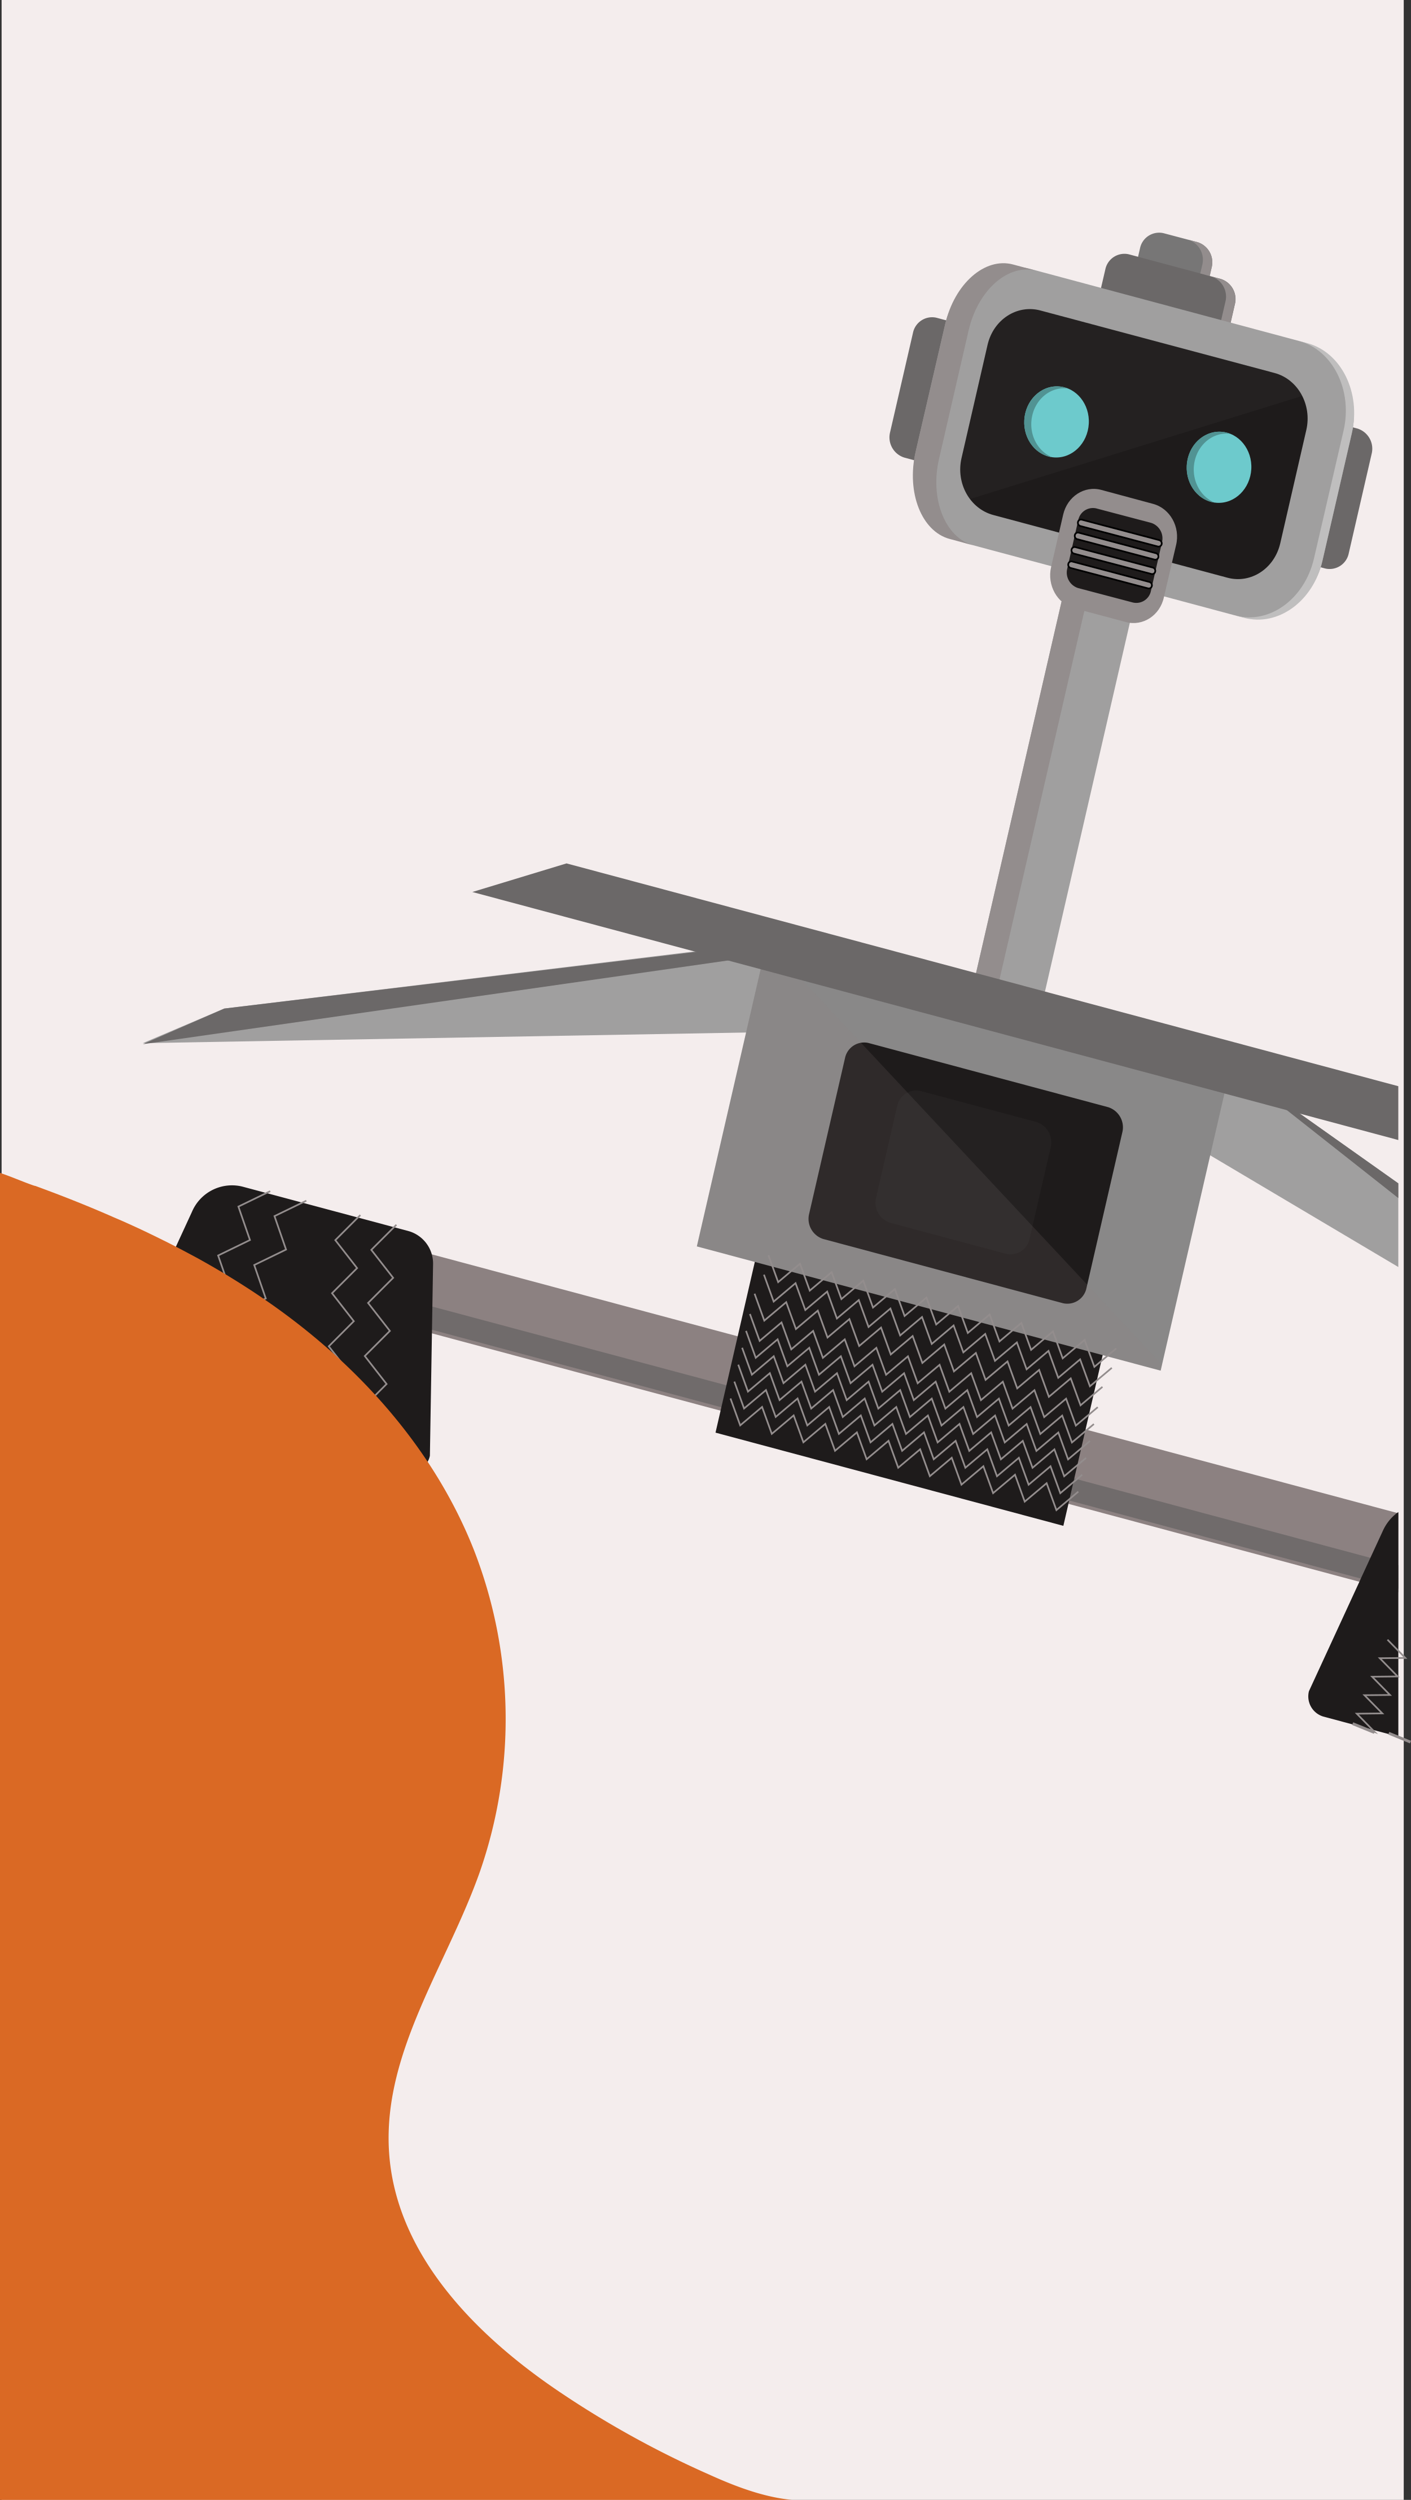 <svg xmlns="http://www.w3.org/2000/svg" viewBox="0 0 361.27 640"><rect x="0" y="0" width="361.27" height="640" fill="#333333" stroke="none"/><defs><style>.cls-1{fill:#f4eded;}.cls-2{fill:#a09f9f;}.cls-10,.cls-3{fill:#6b6868;}.cls-4,.cls-9{fill:#8c8181;}.cls-5{fill:#706b6b;}.cls-6{fill:#1e1b1b;}.cls-7{fill:#898888;}.cls-16,.cls-8{fill:#938d8d;}.cls-9{opacity:0.15;}.cls-10{opacity:0.08;}.cls-11{fill:none;stroke:#938d8d;}.cls-11,.cls-16{stroke-miterlimit:10;stroke-width:0.43px;}.cls-12{fill:#777676;}.cls-13{fill:#6dcacc;}.cls-14{fill:#519393;}.cls-15{fill:#bfbebe;}.cls-16{stroke:#000;}.cls-17{fill:#da6924;}</style></defs><title>Background-mobileCCR</title><g id="Camada_2" data-name="Camada 2"><g id="Camada_6" data-name="Camada 6"><rect class="cls-1" x="0.41" width="359" height="640"/><polygon class="cls-2" points="358.02 302.95 358.02 324.37 309.86 295.78 304.44 292.56 311.19 279.32 312.56 276.63 312.57 276.61 314.7 272.45 314.76 272.31 315.1 272.55 315.19 272.62 332.84 285.11 358.02 302.95"/><polygon class="cls-3" points="358.02 302.95 358.02 306.72 329.5 284.22 315.13 272.88 314.95 272.75 312.57 276.61 312.56 276.63 314.7 272.45 314.76 272.31 315.1 272.55 315.19 272.62 332.84 285.11 358.02 302.95"/><polygon class="cls-2" points="198.56 264.2 36.56 267.06 57.42 258.2 198.21 241.1 198.56 264.2"/><polygon class="cls-3" points="57.42 258.2 36.58 267.32 196.46 244.45 203.57 243.14 197.15 241.42 57.42 258.2"/><polygon class="cls-4" points="358.02 387.41 358.02 407.62 348.05 404.95 273.56 385 184.49 361.15 110.58 341.35 97 337.71 95.43 337.29 97.6 327.85 99.81 318.25 110.52 321.12 188.88 342.11 277.94 365.96 357.7 387.33 358.02 387.41"/><polygon class="cls-5" points="350.87 398.82 358.02 400.73 358.02 406.71 348.42 404.13 273.76 384.14 184.69 360.28 110.6 340.44 98.84 337.29 100.13 331.66 110.7 334.5 185.99 354.65 275.06 378.51 350.87 398.82"/><polygon class="cls-6" points="183.2 366.77 272.26 390.63 290.5 311.44 201.43 287.59 183.2 366.77"/><polygon class="cls-2" points="257.29 298.42 239.64 293.69 274.81 140.95 292.46 145.67 257.29 298.42"/><polygon class="cls-7" points="315.2 272.58 297.17 350.9 178.42 319.09 196.45 240.78 315.2 272.58"/><polygon class="cls-8" points="289.79 103.61 254.62 256.36 248.61 254.75 283.77 102 289.79 103.61"/><path class="cls-6" d="M272.18,333.64,210.8,317.2a5.4,5.4,0,0,1-3.62-6.48l9.17-39.81a5,5,0,0,1,6-3.9l61.38,16.44a5.41,5.41,0,0,1,3.62,6.48l-9.17,39.81A5,5,0,0,1,272.18,333.64Z"/><polygon class="cls-9" points="297.52 349.37 297.17 350.9 178.42 319.09 196.35 241.2 297.52 349.37"/><path class="cls-10" d="M257.63,321l-29.69-7.95a5.4,5.4,0,0,1-3.62-6.48l5.38-23.36a5,5,0,0,1,6-3.91l29.69,7.95a5.43,5.43,0,0,1,3.62,6.49l-5.38,23.36A5,5,0,0,1,257.63,321Z"/><polygon class="cls-3" points="358.02 278.08 358.02 291.86 332.84 285.11 329.5 284.22 313.51 279.94 311.19 279.32 264.56 266.83 246.91 262.1 205.53 251.02 198.33 249.09 194.76 248.13 186.4 245.89 178.21 243.7 177.77 243.58 120.94 228.36 145.05 221.04 249.9 249.12 249.9 249.12 255.92 250.73 267.55 253.85 358.02 278.08"/><polyline class="cls-11" points="196.75 321.35 199.24 328.24 204.84 323.52 207.33 330.41 212.93 325.69 215.43 332.58 221.03 327.86 223.52 334.75 229.12 330.02 231.61 336.91 237.21 332.19 239.7 339.08 245.31 334.36 247.8 341.25 253.4 336.52 255.9 343.42 261.5 338.69 264 345.58 269.6 340.86 272.09 347.75 277.7 343.03 280.2 349.93 285.81 345.21"/><polyline class="cls-11" points="195.6 326.33 198.09 333.22 203.69 328.5 206.19 335.38 211.79 330.66 214.28 337.55 219.88 332.83 222.38 339.72 227.98 335 230.47 341.89 236.07 337.17 238.56 344.06 244.16 339.33 246.65 346.22 252.25 341.5 254.75 348.39 260.36 343.67 262.85 350.56 268.45 345.84 270.95 352.73 276.55 348.01 279.06 354.9 284.67 350.18"/><polyline class="cls-11" points="193.2 331.2 195.69 338.09 201.3 333.37 203.79 340.25 209.39 335.53 211.88 342.42 217.48 337.7 219.98 344.59 225.58 339.87 228.07 346.76 233.67 342.04 236.16 348.93 241.76 344.2 244.25 351.09 249.86 346.37 252.35 353.26 257.96 348.54 260.45 355.43 266.06 350.71 268.55 357.6 274.15 352.88 276.66 359.77 282.27 355.05"/><polyline class="cls-11" points="192.01 336.39 194.5 343.28 200.1 338.56 202.59 345.45 208.19 340.73 210.69 347.62 216.29 342.89 218.78 349.78 224.38 345.06 226.87 351.95 232.47 347.23 234.96 354.12 240.57 349.4 243.06 356.29 248.66 351.56 251.16 358.45 256.76 353.73 259.25 360.62 264.86 355.9 267.35 362.79 272.96 358.07 275.46 364.96 281.07 360.25"/><polyline class="cls-11" points="191.01 340.72 193.5 347.61 199.1 342.88 201.59 349.77 207.2 345.05 209.69 351.94 215.29 347.22 217.78 354.11 223.39 349.39 225.88 356.28 231.48 351.56 233.97 358.44 239.57 353.72 242.06 360.61 247.66 355.89 250.16 362.78 255.76 358.06 258.26 364.95 263.86 360.23 266.36 367.12 271.96 362.4 274.46 369.29 280.08 364.57"/><polyline class="cls-11" points="190.01 345.04 192.51 351.93 198.11 347.21 200.6 354.1 206.2 349.38 208.69 356.27 214.3 351.55 216.79 358.44 222.39 353.71 224.88 360.6 230.48 355.88 232.97 362.77 238.57 358.05 241.06 364.94 246.67 360.22 249.16 367.11 254.77 362.39 257.26 369.28 262.87 364.56 265.36 371.45 270.97 366.73 273.47 373.62 279.08 368.9"/><polyline class="cls-11" points="189.02 349.37 191.51 356.26 197.11 351.54 199.6 358.43 205.21 353.71 207.7 360.6 213.3 355.87 215.79 362.76 221.4 358.04 223.88 364.93 229.48 360.21 231.97 367.1 237.58 362.38 240.07 369.27 245.67 364.54 248.17 371.44 253.77 366.71 256.27 373.6 261.87 368.88 264.37 375.77 269.97 371.05 272.47 377.94 278.08 373.23"/><polyline class="cls-11" points="188.02 353.7 190.51 360.59 196.12 355.87 198.61 362.75 204.21 358.03 206.7 364.92 212.3 360.2 214.79 367.09 220.4 362.37 222.89 369.26 228.49 364.54 230.98 371.43 236.58 366.7 239.07 373.59 244.68 368.87 247.17 375.76 252.78 371.04 255.27 377.93 260.87 373.21 263.37 380.1 268.97 375.38 271.48 382.27 277.09 377.55"/><polyline class="cls-11" points="187.03 358.02 189.52 364.91 195.12 360.19 197.61 367.08 203.21 362.36 205.7 369.25 211.31 364.53 213.8 371.42 219.4 366.7 221.89 373.58 227.49 368.86 229.98 375.75 235.59 371.03 238.08 377.92 243.68 373.2 246.17 380.09 251.78 375.37 254.27 382.26 259.88 377.54 262.37 384.43 267.98 379.71 270.48 386.6 276.09 381.88"/><path class="cls-6" d="M357.7,387.33l.33-.24V444.6l-8.84-2.36-10.43-2.8a5.39,5.39,0,0,1-3.62-6.48l12.91-28,.37-.82,2.45-5.31,3.19-6.91A11.87,11.87,0,0,1,357.7,387.33Z"/><polyline class="cls-11" points="346.28 441.41 351.85 443.67 346.3 441.34 351.88 443.6 346.33 441.27 351.9 443.53 346.36 441.2 351.94 443.46 346.39 441.13 351.96 443.39 347.39 438.72 353.93 438.65 349.35 433.99 355.89 433.93 351.32 429.26 357.85 429.19 353.28 424.52 359.82 424.45 355.25 419.78"/><polyline class="cls-11" points="361.19 445.86 355.63 443.59 361.17 445.92 355.6 443.65 361.14 445.99 355.57 443.72 361.11 446.05 355.55 443.78 361.08 446.12 355.52 443.85"/><path class="cls-6" d="M104.06,376.58l-70.21-18.8a5.4,5.4,0,0,1-3.62-6.48l18.92-41.06a11.13,11.13,0,0,1,12.94-6.45l42.65,11.42a8.65,8.65,0,0,1,6.14,8.62l-.81,48.85A5,5,0,0,1,104.06,376.58Z"/><polyline class="cls-11" points="69.19 304.95 61.04 308.9 64 317.46 55.85 321.42 58.81 329.98 50.66 333.94 53.62 342.49 45.47 346.45 48.42 355.02 40.27 358.99"/><polyline class="cls-11" points="78.43 307.39 70.28 311.34 73.24 319.9 65.09 323.86 68.05 332.42 59.9 336.38 62.85 344.94 54.71 348.9 57.66 357.47 49.51 361.43"/><polyline class="cls-11" points="101.49 313.56 95.07 319.98 100.66 327.14 94.24 333.57 99.82 340.73 93.4 347.16 98.98 354.32 92.57 360.75 98.15 367.93 91.73 374.36"/><polyline class="cls-11" points="92.26 311.07 85.85 317.49 91.43 324.65 85.01 331.08 90.59 338.24 84.18 344.67 89.76 351.83 83.34 358.26 88.92 365.44 82.51 371.87"/><path class="cls-3" d="M244.66,120.65l-13.14-3.51a5.42,5.42,0,0,1-3.62-6.49l5.85-25.41a5,5,0,0,1,6-3.9l13.14,3.52a5.4,5.4,0,0,1,3.62,6.48l-5.85,25.41A5,5,0,0,1,244.66,120.65Z"/><path class="cls-3" d="M339.34,145.55,326.2,142a5.41,5.41,0,0,1-3.61-6.49l5.85-25.41a5,5,0,0,1,6-3.9l13.13,3.52a5.4,5.4,0,0,1,3.62,6.48l-5.85,25.41A5,5,0,0,1,339.34,145.55Z"/><path class="cls-12" d="M289.75,72.83l2.13-9.23a5,5,0,0,1,6-3.91L306.61,62a5.4,5.4,0,0,1,3.62,6.48l-2.13,9.23a5,5,0,0,1-6,3.9l-8.72-2.33A5.42,5.42,0,0,1,289.75,72.83Z"/><path class="cls-3" d="M279.7,83.19,283,69a5,5,0,0,1,6-3.9l23.56,6.31a5.4,5.4,0,0,1,3.62,6.48l-3.26,14.17a5,5,0,0,1-6,3.9l-23.56-6.31A5.4,5.4,0,0,1,279.7,83.19Z"/><path class="cls-8" d="M310.23,68.51l-.5,2.16L307.32,70l.5-2.16a5.41,5.41,0,0,0-3.62-6.49l2.41.65A5.4,5.4,0,0,1,310.23,68.51Z"/><path class="cls-8" d="M316.15,77.91l-3.26,14.17a5,5,0,0,1-6,3.9l-2.41-.64a5,5,0,0,0,6-3.91l3.27-14.17a5.41,5.41,0,0,0-3.62-6.48l2.4.65A5.4,5.4,0,0,1,316.15,77.91Z"/><path class="cls-2" d="M316.82,157.71l-69.26-18.55c-9.64-2.58-15.51-13.1-13.12-23.5L242,83c2.4-10.4,12.15-16.73,21.79-14.15L333,87.4c9.64,2.58,15.51,13.1,13.12,23.49l-7.53,32.67C336.21,154,326.46,160.29,316.82,157.71Z"/><path class="cls-6" d="M314.27,147.9l-59.94-16.05c-6-1.6-9.63-8.13-8.14-14.58l6.67-29c1.49-6.45,7.54-10.39,13.52-8.78l59.95,16c6,1.6,9.62,8.13,8.14,14.58l-6.67,29C326.31,145.57,320.26,149.51,314.27,147.9Z"/><path class="cls-10" d="M333.42,101.36l-85,26.38a12.77,12.77,0,0,1-2.21-10.55l6.68-29c1.48-6.45,7.54-10.38,13.52-8.78l59.94,16.06A11.29,11.29,0,0,1,333.42,101.36Z"/><ellipse class="cls-13" cx="270.53" cy="108.03" rx="9.11" ry="8.27" transform="translate(147.46 372.05) rotate(-86.78)"/><ellipse class="cls-13" cx="312.14" cy="119.63" rx="9.11" ry="8.27" transform="translate(175.15 424.56) rotate(-86.78)"/><path class="cls-14" d="M311,128.67a7.12,7.12,0,0,1-.92-.18c-4.43-1.19-7.11-6.12-6-11s5.63-7.9,10.06-6.71a6.78,6.78,0,0,1,.9.3c-4.12-.58-8.09,2.34-9.14,6.89S307.14,127.1,311,128.67Z"/><path class="cls-14" d="M269.41,117.06a6,6,0,0,1-.92-.18c-4.43-1.18-7.11-6.11-6-11s5.63-7.89,10.06-6.7a7.16,7.16,0,0,1,.89.3c-4.12-.58-8.09,2.33-9.14,6.89S265.52,115.5,269.41,117.06Z"/><path class="cls-8" d="M249.16,139.59l-6-1.61c-7.21-1.93-11.12-11.91-8.73-22.28L242,83c2.39-10.37,10.17-17.22,17.38-15.29l6,1.61c-7.21-1.93-15,4.91-17.38,15.29l-7.54,32.74C238,127.68,242,137.66,249.16,139.59Z"/><path class="cls-15" d="M346.13,110.86l-7.54,32.74c-2.38,10.37-11.38,16.89-20.1,14.56l-2.18-.59C325,159.91,334,153.39,336.42,143L344,110.27c2.39-10.37-2.74-20.67-11.46-23l2.18.58C343.4,90.18,348.52,100.48,346.13,110.86Z"/><path class="cls-8" d="M288.27,159.25,275,155.71c-4.32-1.16-6.95-5.88-5.88-10.54l3.09-13.41c1.07-4.66,5.44-7.5,9.76-6.34L295.24,129c4.32,1.16,7,5.88,5.88,10.54L298,152.91C297,157.57,292.59,160.41,288.27,159.25Z"/><path class="cls-6" d="M273.26,145.57l2.81-12.41a3.84,3.84,0,0,1,4.63-3l14,3.69a4.17,4.17,0,0,1,2.81,5l-2.82,12.4a3.82,3.82,0,0,1-4.62,3l-14-3.69A4.16,4.16,0,0,1,273.26,145.57Z"/><path class="cls-16" d="M276,133.67h0a.79.79,0,0,1,1-.63l19.84,5.24a.87.87,0,0,1,.59,1h0a.8.8,0,0,1-1,.63l-19.84-5.24A.86.86,0,0,1,276,133.67Z"/><path class="cls-16" d="M275.2,137h0a.8.8,0,0,1,1-.63L296,141.63a.87.87,0,0,1,.59,1h0a.8.8,0,0,1-1,.63l-19.84-5.24A.86.86,0,0,1,275.2,137Z"/><path class="cls-16" d="M274.36,140.7h0a.81.81,0,0,1,1-.63l19.84,5.24a.86.86,0,0,1,.58,1h0a.79.79,0,0,1-1,.63L275,141.74A.87.87,0,0,1,274.36,140.7Z"/><path class="cls-16" d="M273.53,144.38h0a.79.79,0,0,1,1-.63L294.33,149a.87.87,0,0,1,.59,1h0a.79.79,0,0,1-1,.63l-19.84-5.23A.87.87,0,0,1,273.53,144.38Z"/><path class="cls-17" d="M202.78,640v0H0V300.27c3,1,5.61,2.19,8.6,3.23l.39.11.06,0,2,.74q5.12,1.89,10.18,3.95l2,.82,2,.84c1.34.57,2.68,1.14,4,1.73l2.33,1,1.66.75,2,.91,1.81.85,1.37.66c1.52.73,3,1.47,4.54,2.23l1.95,1,.94.49,1.13.59c1.25.66,2.5,1.34,3.74,2l1.91,1.07q6.7,3.79,13.13,8.07,1.81,1.22,3.6,2.47c.61.42,1.2.85,1.8,1.28,21.54,15.52,40.07,36.33,50.07,61.42a119.15,119.15,0,0,1,1.63,82.78c-8.42,23.8-24.72,46-23.25,71.31,1.53,26.59,22.42,47.53,44,62a246.57,246.57,0,0,0,37.88,20.9C188.32,636.57,195.49,639.3,202.78,640Z"/></g></g></svg>